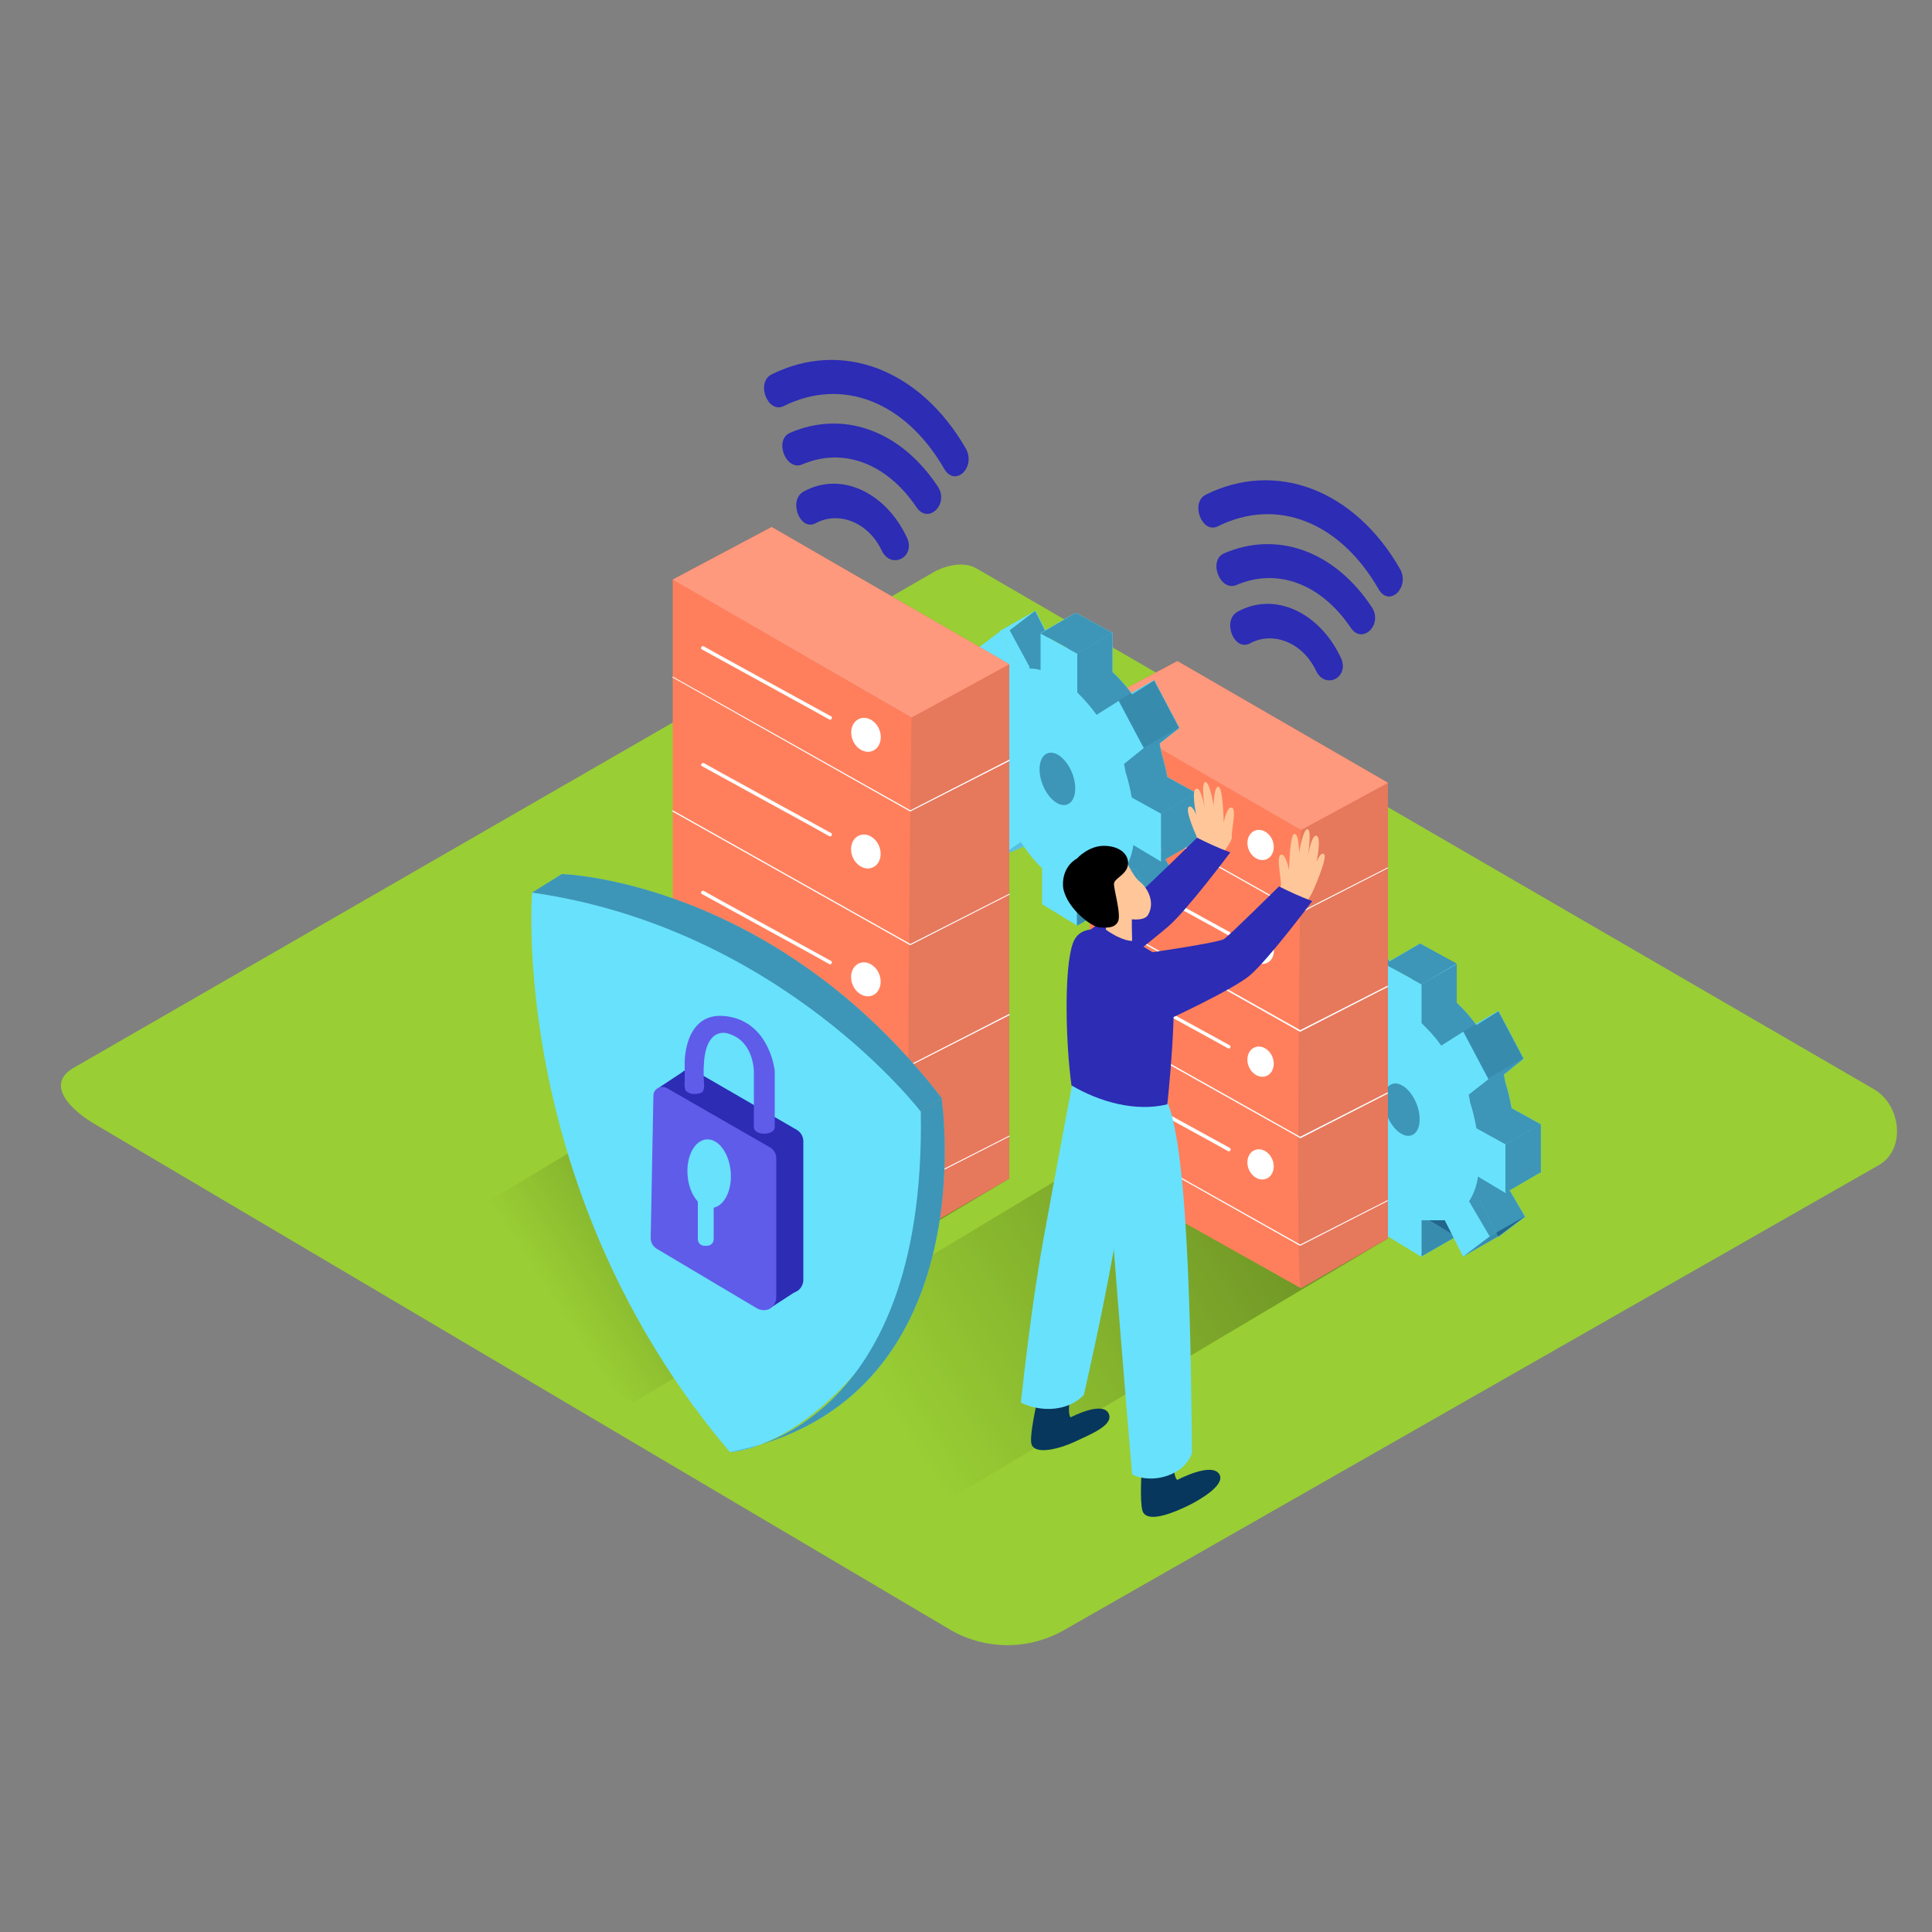 <svg transform="scale(1)" version="1.1" id="Mz2yJuKObT" xmlns="http://www.w3.org/2000/svg" xmlns:xlink="http://www.w3.org/1999/xlink" x="0px" y="0px" viewBox="0 0 500 500" xml:space="preserve" class="pbimage_pbimage__wrapper__image__0LEis false"><rect x="0" y="0" width="500" height="500" fill="#808080" stroke="none"/><title>Cybersecurity 1</title><style type="text/css"> .st0{fill:#99CE34;} .st1{opacity:0.32;fill:url(#SVGID_1_-Mz2yJuKObT);enable-background:new;} .st2{opacity:0.32;fill:url(#SVGID_00000060734686357628852630000004716102117278821558_-Mz2yJuKObT);enable-background:new;} .st3{fill:#68E1FD;} .st4{opacity:0.44;fill:#07375D;enable-background:new;} .st5{opacity:0.1;fill:#07375D;enable-background:new;} .st6{fill:#FF7F5C;} .st7{fill:#FFFFFF;} .st8{opacity:0.2;fill:#FFFFFF;enable-background:new;} .st9{fill:#2C2CB5;} .st10{fill:#5F5CEA;} .st11{fill:#FFC799;} .st12{fill:#07375D;}
 .st12{fill:#07375D;}
 .st11{fill:#FFC799;}
 .st10{fill:#5F5CEA;}
 .st9{fill:#2C2CB5;}
 .st8{fill:#FFFFFF;}
 .st7{fill:#FFFFFF;}
 .st6{fill:#FF7F5C;}
 .st5{fill:#07375D;}
 .st4{fill:#07375D;}
 .st3{fill:#68E1FD;}
 .st0{fill:#99CE34;}</style><g id="background"><path class="st0" d="M246.3,422L25,291.2c-7-4-13.1-10.5-6.2-14.7l222.1-128c3.3-2.1,8.4-3.4,11.8-1.4L485,281.9
		c7,4.1,8.3,15.5,1.3,19.6L275.5,421.8C266.5,427,255.4,427.1,246.3,422z" fill="#99CE34"></path><linearGradient id="SVGID_1_-Mz2yJuKObT" gradientUnits="userSpaceOnUse" x1="230.86" y1="136.05" x2="343.36" y2="208.46" gradientTransform="matrix(1 0 0 -1 0 502)"><stop offset="0" style="stop-color: rgb(0, 0, 0); stop-opacity: 0;"></stop><stop offset="0.99" style="stop-color: rgb(0, 0, 0);"></stop></linearGradient><polyline class="st1" points="359.2,320.5 225.7,399.8 176.5,363.8 324.3,274.8 	"></polyline><linearGradient id="SVGID_00000097479554602849335910000016223651109516079008_-Mz2yJuKObT" gradientUnits="userSpaceOnUse" x1="144.906" y1="162.792" x2="200.176" y2="198.722" gradientTransform="matrix(1 0 0 -1 0 502)"><stop offset="0" style="stop-color: rgb(0, 0, 0); stop-opacity: 0;"></stop><stop offset="0.99" style="stop-color: rgb(0, 0, 0);"></stop></linearGradient><path d="
		M163.8,363l97.4-58l-39.4-51.5l-119,71.6C122.4,338.9,143.2,350.8,163.8,363z" style="opacity: 0.32; fill: url(&quot;#SVGID_00000097479554602849335910000016223651109516079008_-Mz2yJuKObT&quot;);"></path></g><g id="gear_2"><path class="st3" d="M388.1,317.9c-0.1,0.2-0.7,2.5-1.2,2s-3,0.6-3,0.6l-7-9l0.9-2.9h6.3"></path><path class="st3" d="M354,279.3l-0.7-2.3l-7.4-4v-12.7c0-0.2,7.2,4.2,7.2,4.2l0.3-0.7c0.4-1.9,1.1-3.8,2.2-5.5l-5.2-9.6l6.6-5
		l5,9.9h0c1.8-0.4,3.7-0.4,5.5,0.1v-9.5l9.5,5.3v10c1.9,1.8,3.6,3.7,5.1,5.8l5.7-3.6l6.5,12.3l-5.1,4.1l0.4,2.1
		c0.7,2.2,1.2,4.4,1.6,6.6l7.6,4.2v12.6l-7.2-4.3c-0.3,2.3-1.1,4.5-2.3,6.4l5.4,9.2l-6.9,5.2l-4.8-9.5h-6v9.5l-9-5.5v-9.3
		c-2.1-2-3.9-4.3-5.5-6.8l-5.4,3.7l-6.6-12.5l5.5-4l-0.5-1.9C354.8,282.2,354.4,280.7,354,279.3z"></path><polyline class="st3" points="336.9,265.6 345.2,260.5 347.3,263.6 344.1,270.4 	"></polyline><polyline class="st3" points="347.8,307.4 354,304.8 354,301 	"></polyline><polygon class="st3" points="367.8,325.2 376.9,320 374.6,313.1 366.4,315.5 	"></polygon><polygon class="st3" points="357.1,243.7 348,248.9 353,258.9 358.4,259 359.7,248.9 	"></polygon><ellipse class="st3" transform="matrix(0.931 -0.366 0.366 0.931 -79.907 152.505)" cx="362.6" cy="287.2" rx="4.1" ry="7.1"></ellipse><polygon class="st3" points="377,249.5 367.9,254.7 358.4,249.5 367.5,244.2 	"></polygon><polygon class="st3" points="378.7,266.9 387.8,261.6 394.2,273.9 385.1,279.1 	"></polygon><polygon class="st3" points="394.6,314.8 385.5,320 378.6,325.2 387.7,320 	"></polygon><path class="st4" d="M388.1,317.9c-0.1,0.2-0.7,2.5-1.2,2s-3,0.6-3,0.6l-7-9l0.9-2.9h6.3"></path><path class="st3" d="M354,279.3l-0.7-2.3l-7.4-4v-12.7c0-0.2,7.2,4.2,7.2,4.2l0.3-0.7c0.4-1.9,1.1-3.8,2.2-5.5l-5.2-9.6l6.6-5
		l5,9.9h0c1.8-0.4,3.7-0.4,5.5,0.1v-9.5l9.5,5.3v10c1.9,1.8,3.6,3.7,5.1,5.8l5.7-3.6l6.5,12.3l-5.1,4.1l0.4,2.1
		c0.7,2.2,1.2,4.4,1.6,6.6l7.6,4.2v12.6l-7.2-4.3c-0.3,2.3-1.1,4.5-2.3,6.4l5.4,9.2l-6.9,5.2l-4.8-9.5h-6v9.5l-9-5.5v-9.3
		c-2.1-2-3.9-4.3-5.5-6.8l-5.4,3.7l-6.6-12.5l5.5-4l-0.5-1.9C354.8,282.2,354.4,280.7,354,279.3z"></path><polyline class="st4" points="336.9,265.6 345.2,260.5 347.3,263.6 344.1,270.4 	"></polyline><polyline class="st3" points="347.8,307.4 354,304.8 354,301 	"></polyline><polygon class="st3" points="367.8,325.2 376.9,320 374.6,313.1 366.4,315.5 	"></polygon><polygon class="st3" points="357.1,243.7 348,248.9 353,258.9 358.4,259 359.7,248.9 	"></polygon><ellipse class="st3" transform="matrix(0.931 -0.366 0.366 0.931 -79.907 152.505)" cx="362.6" cy="287.2" rx="4.1" ry="7.1"></ellipse><polygon class="st3" points="378.7,266.9 387.8,261.6 394.2,273.9 385.1,279.1 	"></polygon><polygon class="st3" points="394.6,314.8 385.5,320 378.6,325.2 387.7,320 	"></polygon><path class="st4" d="M354,279.3l-0.7-2.3l-7.4-4v-12.7c0-0.2,7.2,4.2,7.2,4.2l0.3-0.7c0.4-1.9,1.1-3.8,2.2-5.5l-5.2-9.6l6.6-5
		l5,9.9h0c1.8-0.4,3.7-0.4,5.5,0.1v-9.5l9.5,5.3v10c1.9,1.8,3.6,3.7,5.1,5.8l5.7-3.6l6.5,12.3l-5.1,4.1l0.4,2.1
		c0.7,2.2,1.2,4.4,1.6,6.6l7.6,4.2v12.6l-7.2-4.3c-0.3,2.3-1.1,4.5-2.3,6.4l5.4,9.2l-6.9,5.2l-4.8-9.5h-6v9.5l-9-5.5v-9.3
		c-2.1-2-3.9-4.3-5.5-6.8l-5.4,3.7l-6.6-12.5l5.5-4l-0.5-1.9C354.8,282.2,354.4,280.7,354,279.3z"></path><polyline class="st5" points="347.8,307.4 354,304.8 354,301 	"></polyline><polygon class="st5" points="367.8,325.2 376.9,320 374.6,313.1 366.4,315.5 	"></polygon><ellipse class="st5" transform="matrix(0.931 -0.366 0.366 0.931 -79.907 152.505)" cx="362.6" cy="287.2" rx="4.1" ry="7.1"></ellipse><polygon class="st5" points="378.7,266.9 387.8,261.6 394.2,273.9 385.1,279.1 	"></polygon><polygon class="st5" points="394.6,314.8 385.5,320 378.6,325.2 387.7,320 	"></polygon><polyline class="st5" points="347.8,307.4 354,304.8 354,301 	"></polyline><polygon class="st4" points="367.8,325.2 376.9,320 374.6,313.1 366.4,315.5 	"></polygon><path class="st3" d="M344.9,284.6l-0.7-2.3l-7.4-4v-12.7c0-0.2,7.2,4.2,7.2,4.2l0.3-0.7c0.4-1.9,1.1-3.8,2.2-5.5l-5.2-9.6l6.6-5
		l5,9.9h0c1.8-0.4,3.7-0.4,5.5,0.1v-9.5l9.5,5.3v10c1.9,1.8,3.6,3.7,5.1,5.8l5.7-3.6l6.5,12.3l-5.1,4l0.4,2.1
		c0.7,2.2,1.2,4.4,1.6,6.6l7.6,4.2v12.6l-7.2-4.3c-0.3,2.3-1.1,4.5-2.3,6.4l5.4,9.2l-6.9,5.2l-4.8-9.5h-6v9.5l-9-5.5v-9.3
		c-2.1-2-3.9-4.3-5.5-6.8l-5.4,3.7l-6.6-12.5l5.5-4l-0.5-1.9C345.7,287.4,345.3,286,344.9,284.6z"></path><ellipse class="st4" transform="matrix(0.931 -0.366 0.366 0.931 -79.907 152.505)" cx="362.6" cy="287.2" rx="4.1" ry="7.1"></ellipse><polygon class="st4" points="394.6,314.8 385.5,320 378.6,325.2 387.7,320 	"></polygon><polygon class="st3" points="377,249.5 367.9,254.7 358.4,249.5 367.5,244.2 	"></polygon><polygon class="st4" points="377,249.4 367.9,254.7 358.4,249.5 367.5,244.2 	"></polygon><polygon class="st3" points="398.7,290.9 389.6,296.1 389.6,308.7 398.7,303.4 	"></polygon><polygon class="st4" points="398.7,290.9 389.6,296.1 389.6,308.7 398.7,303.4 	"></polygon></g><g id="storage_2"><polyline class="st6" points="282,183.2 304.7,171.1 359.2,202.6 359.2,320.5 336.7,333.4 	"></polyline><polyline class="st5" points="282,183.2 304.7,171.1 359.2,202.6 359.2,320.5 336.7,333.4 	"></polyline><path class="st6" d="M336.7,333.4c-1.7-0.1,0-118.6,0-118.6L282,183.2v119.5L336.7,333.4z"></path><polygon class="st7" points="336.5,236.3 336.4,236.3 281.9,205.6 282.1,205.4 336.5,236 359.1,224.5 359.2,224.7 	"></polygon><polygon class="st7" points="336.5,267 336.4,267 281.9,236.3 282.1,236 336.5,266.6 359.1,255.1 359.2,255.4 	"></polygon><polygon class="st7" points="336.5,294.6 336.4,294.5 281.9,263.9 282.1,263.6 336.5,294.2 359.1,282.7 359.2,283 	"></polygon><polygon class="st7" points="336.5,322.4 336.4,322.4 281.9,291.7 282.1,291.5 336.5,322.1 359.1,310.6 359.2,310.8 	"></polygon><polygon class="st6" points="336.7,214.8 359.2,202.6 304.7,171.1 282,183.2 	"></polygon><polygon class="st8" points="336.7,214.8 359.2,202.6 304.7,171.1 282,183.2 	"></polygon><ellipse class="st7" transform="matrix(0.925 -0.379 0.379 0.925 -58.565 140.084)" cx="326.4" cy="218.7" rx="3.3" ry="4"></ellipse><path class="st7" d="M288.7,199.2l25.5,14l3.6,2c0.2,0.1,0.5,0.1,0.6-0.2c0.1-0.2,0.1-0.5-0.2-0.6l-25.5-14l-3.6-2
		C288.6,198.1,288.2,198.9,288.7,199.2L288.7,199.2z"></path><ellipse class="st7" transform="matrix(0.925 -0.379 0.379 0.925 -68.73 142.082)" cx="326.4" cy="245.6" rx="3.3" ry="4"></ellipse><path class="st7" d="M288.7,226l25.5,14l3.6,2c0.2,0.1,0.5,0.1,0.6-0.2c0.1-0.2,0.1-0.5-0.2-0.6l-25.5-14l-3.6-2
		C288.6,224.9,288.2,225.7,288.7,226L288.7,226z"></path><ellipse class="st7" transform="matrix(0.925 -0.379 0.379 0.925 -79.835 144.272)" cx="326.4" cy="274.8" rx="3.3" ry="4"></ellipse><path class="st7" d="M288.7,255.3l25.5,14l3.6,2c0.2,0.1,0.5,0.1,0.6-0.2c0.1-0.2,0.1-0.5-0.2-0.6l-25.5-14l-3.6-2
		C288.6,254.2,288.2,255,288.7,255.3L288.7,255.3z"></path><ellipse class="st7" transform="matrix(0.925 -0.379 0.379 0.925 -89.919 146.254)" cx="326.4" cy="301.4" rx="3.3" ry="4"></ellipse><path class="st7" d="M288.7,281.9l25.5,14l3.6,2c0.5,0.3,1-0.5,0.5-0.8l-25.5-14l-3.6-2C288.6,280.8,288.2,281.6,288.7,281.9
		L288.7,281.9z"></path></g><g id="wifi"><g id="wifi-2"><path class="st9" d="M234.7,139.1c-5.5-11.7-17.1-17.2-26.7-11.9c-4.1,2.2-1,10.4,3.1,8.2c5.9-3.2,13.6-0.3,17.1,7.1
			C230.6,147.5,237.1,144.2,234.7,139.1z"></path><path class="st9" d="M242.7,125.9c-9.7-14.6-24.5-19.8-38.2-13.9c-4.3,1.8-1.1,10,3.1,8.2c10.7-4.6,22-0.2,29.6,11.1
			C240.3,135.8,245.7,130.4,242.7,125.9z"></path><path class="st9" d="M249.9,116c-11.9-20.6-32.2-28.1-50.2-19.1c-4.2,2.1-1,10.2,3.1,8.2c15.3-7.6,31.6-1.1,41.6,16.3
			C247.3,126.2,252.7,120.8,249.9,116z"></path></g><path class="st9" d="M347,170.2c-5.5-11.7-17.1-17.2-26.7-11.9c-4.1,2.2-1,10.4,3.2,8.2c5.9-3.2,13.6-0.3,17.1,7.1
		C343,178.6,349.4,175.3,347,170.2z"></path><path class="st9" d="M355,157.1c-9.7-14.6-24.5-19.8-38.2-13.9c-4.2,1.8-1.1,10,3.2,8.2c10.7-4.6,22-0.2,29.6,11.1
		C352.6,166.9,358,161.6,355,157.1z"></path><path class="st9" d="M362.3,147.2c-11.9-20.7-32.3-28.1-50.2-19.2c-4.2,2.1-1,10.3,3.1,8.2c15.3-7.6,31.6-1.1,41.6,16.3
		C359.6,157.3,365,151.9,362.3,147.2z"></path></g><g id="gear_1"><path class="st3" d="M299,232.3c-0.1,0.2-0.7,2.5-1.2,2s-3,0.6-3,0.6l-7-9l0.9-2.9h6.3"></path><path class="st3" d="M264.9,193.7l-0.7-2.3l-7.4-4v-12.7c0-0.2,7.2,4.2,7.2,4.2l0.3-0.7c0.4-1.9,1.1-3.8,2.2-5.5l-5.2-9.6l6.6-5
		l5,9.9l0,0c1.8-0.4,3.7-0.4,5.5,0.1v-9.5l9.5,5.3v10c1.9,1.8,3.6,3.7,5.1,5.8l5.7-3.6l6.5,12.3l-5.1,4l0.4,2.1
		c0.6,2.2,1.2,4.4,1.6,6.6l7.6,4.2v12.6l-7.2-4.3c-0.3,2.3-1.1,4.5-2.3,6.4l5.4,9.2l-6.9,5.2l-4.8-9.5h-6v9.5l-9-5.5v-9.3
		c-2.1-2-3.9-4.3-5.5-6.8l-5.4,3.7l-6.6-12.6l5.5-4l-0.5-1.9C265.7,196.5,265.3,195.1,264.9,193.7z"></path><polyline class="st3" points="247.8,179.9 256.1,174.9 258.2,178 255,184.8 	"></polyline><polyline class="st3" points="258.7,221.7 264.9,219.1 264.9,215.4 	"></polyline><polygon class="st3" points="278.7,239.6 287.8,234.3 285.5,227.4 277.3,229.8 	"></polygon><polygon class="st3" points="268,158.1 258.8,163.3 263.8,173.3 269.3,173.4 270.6,163.3 	"></polygon><ellipse class="st3" transform="matrix(0.931 -0.366 0.366 0.931 -54.761 113.984)" cx="273.5" cy="201.6" rx="4.1" ry="7.1"></ellipse><polygon class="st3" points="287.9,163.8 278.8,169.1 269.3,163.8 278.4,158.6 	"></polygon><polygon class="st3" points="289.6,181.2 298.7,176 305.1,188.3 296,193.5 	"></polygon><polygon class="st3" points="305.5,229.1 296.4,234.4 289.5,239.6 298.6,234.3 	"></polygon><path class="st4" d="M299,232.3c-0.1,0.2-0.7,2.5-1.2,2s-3,0.6-3,0.6l-7-9l0.9-2.9h6.3"></path><path class="st3" d="M264.9,193.7l-0.7-2.3l-7.4-4v-12.7c0-0.2,7.2,4.2,7.2,4.2l0.3-0.7c0.4-1.9,1.1-3.8,2.2-5.5l-5.2-9.6l6.6-5
		l5,9.9l0,0c1.8-0.4,3.7-0.4,5.5,0.1v-9.5l9.5,5.3v10c1.9,1.8,3.6,3.7,5.1,5.8l5.7-3.6l6.5,12.3l-5.1,4l0.4,2.1
		c0.6,2.2,1.2,4.4,1.6,6.6l7.6,4.2v12.6l-7.2-4.3c-0.3,2.3-1.1,4.5-2.3,6.4l5.4,9.2l-6.9,5.2l-4.8-9.5h-6v9.5l-9-5.5v-9.3
		c-2.1-2-3.9-4.3-5.5-6.8l-5.4,3.7l-6.6-12.6l5.5-4l-0.5-1.9C265.7,196.5,265.3,195.1,264.9,193.7z"></path><polyline class="st4" points="247.8,179.9 256.1,174.9 258.2,178 255,184.8 	"></polyline><polyline class="st3" points="258.7,221.7 264.9,219.1 264.9,215.4 	"></polyline><polygon class="st3" points="278.7,239.6 287.8,234.3 285.5,227.4 277.3,229.8 	"></polygon><polygon class="st3" points="268,158.1 258.8,163.3 263.8,173.3 269.3,173.4 270.6,163.3 	"></polygon><ellipse class="st3" transform="matrix(0.931 -0.366 0.366 0.931 -54.761 113.984)" cx="273.5" cy="201.6" rx="4.1" ry="7.1"></ellipse><polygon class="st3" points="289.6,181.2 298.7,176 305.1,188.3 296,193.5 	"></polygon><polygon class="st3" points="305.5,229.1 296.4,234.4 289.5,239.6 298.6,234.3 	"></polygon><path class="st4" d="M264.9,193.7l-0.7-2.3l-7.4-4v-12.7c0-0.2,7.2,4.2,7.2,4.2l0.3-0.7c0.4-1.9,1.1-3.8,2.2-5.5l-5.2-9.6l6.6-5
		l5,9.9l0,0c1.8-0.4,3.7-0.4,5.5,0.1v-9.5l9.5,5.3v10c1.9,1.8,3.6,3.7,5.1,5.8l5.7-3.6l6.5,12.3l-5.1,4l0.4,2.1
		c0.6,2.2,1.2,4.4,1.6,6.6l7.6,4.2v12.6l-7.2-4.3c-0.3,2.3-1.1,4.5-2.3,6.4l5.4,9.2l-6.9,5.2l-4.8-9.5h-6v9.5l-9-5.5v-9.3
		c-2.1-2-3.9-4.3-5.5-6.8l-5.4,3.7l-6.6-12.6l5.5-4l-0.5-1.9C265.7,196.5,265.3,195.1,264.9,193.7z"></path><polyline class="st5" points="258.7,221.7 264.9,219.1 264.9,215.4 	"></polyline><polygon class="st5" points="278.7,239.6 287.8,234.3 285.5,227.4 277.3,229.8 	"></polygon><ellipse class="st5" transform="matrix(0.931 -0.366 0.366 0.931 -54.761 113.984)" cx="273.5" cy="201.6" rx="4.1" ry="7.1"></ellipse><polygon class="st5" points="289.6,181.2 298.7,176 305.1,188.3 296,193.5 	"></polygon><polygon class="st5" points="305.5,229.1 296.4,234.4 289.5,239.6 298.6,234.3 	"></polygon><polyline class="st5" points="258.7,221.7 264.9,219.1 264.9,215.4 	"></polyline><polygon class="st4" points="278.7,239.6 287.8,234.3 285.5,227.4 277.3,229.8 	"></polygon><path class="st3" d="M255.8,198.9l-0.7-2.3l-7.4-4v-12.7c0-0.2,7.2,4.2,7.2,4.2l0.3-0.7c0.4-1.9,1.1-3.8,2.2-5.4l-5.2-9.6l6.6-5
		l5,9.9l0,0c1.8-0.4,3.7-0.4,5.5,0.1v-9.5l9.5,5.3v10c1.8,1.8,3.5,3.7,5,5.8l5.7-3.6l6.5,12.2l-5.1,4.1l0.4,2.1
		c0.7,2.2,1.2,4.4,1.6,6.6l7.6,4.2V223l-7.2-4.3c-0.3,2.3-1.1,4.5-2.3,6.4l5.4,9.2l-6.9,5.2l-4.8-9.5h-6v9.5l-9-5.5v-9.3
		c-2.1-2-3.9-4.3-5.5-6.8l-5.4,3.7l-6.6-12.6l5.5-4l-0.5-1.9C256.6,201.8,256.2,200.4,255.8,198.9z"></path><ellipse class="st4" transform="matrix(0.931 -0.366 0.366 0.931 -54.761 113.984)" cx="273.5" cy="201.6" rx="4.1" ry="7.1"></ellipse><polygon class="st4" points="305.5,229.1 296.4,234.4 289.5,239.6 298.6,234.3 	"></polygon><polygon class="st3" points="287.9,163.8 278.8,169.1 269.3,163.8 278.4,158.6 	"></polygon><polygon class="st4" points="287.9,163.8 278.8,169.1 269.3,163.9 278.4,158.6 	"></polygon><polygon class="st3" points="309.6,205.2 300.5,210.5 300.5,223 309.6,217.8 	"></polygon><polygon class="st4" points="309.6,205.2 300.5,210.5 300.5,223 309.6,217.8 	"></polygon></g><g id="storage_1"><polyline class="st6" points="174.1,150 199.7,136.4 261.2,171.9 261.2,305 235.9,319.7 	"></polyline><polyline class="st5" points="174.1,150 199.7,136.4 261.2,171.9 261.2,305 235.9,319.7 	"></polyline><path class="st6" d="M235.9,319.7c-1.9-0.2,0-133.9,0-133.9L174.1,150v134.9L235.9,319.7z"></path><polygon class="st7" points="235.6,210 235.5,210 174,175.3 174.1,175.1 235.6,209.7 261.2,196.6 261.3,196.9 	"></polygon><polygon class="st7" points="235.6,244.6 235.5,244.6 174,210 174.1,209.7 235.6,244.3 261.2,231.3 261.3,231.5 	"></polygon><polygon class="st7" points="235.6,275.8 235.5,275.8 174,241.1 174.1,240.9 235.6,275.5 261.2,262.4 261.3,262.7 	"></polygon><polygon class="st7" points="235.6,307.2 235.5,307.2 174,272.6 174.1,272.3 235.6,306.9 261.2,293.9 261.3,294.1 	"></polygon><polygon class="st6" points="235.9,185.7 261.2,171.9 199.7,136.4 174.1,150 	"></polygon><polygon class="st8" points="235.9,185.7 261.2,171.9 199.7,136.4 174.1,150 	"></polygon><ellipse class="st7" transform="matrix(0.925 -0.379 0.379 0.925 -55.352 99.209)" cx="224.2" cy="190.2" rx="3.7" ry="4.5"></ellipse><path class="st7" d="M181.7,168.1l28.8,15.8l4.1,2.3c0.5,0.3,1-0.5,0.5-0.8l-28.8-15.8l-4.1-2.3C181.6,167,181.1,167.8,181.7,168.1
		z"></path><ellipse class="st7" transform="matrix(0.925 -0.379 0.379 0.925 -66.832 101.469)" cx="224.2" cy="220.4" rx="3.7" ry="4.5"></ellipse><path class="st7" d="M181.7,198.3l28.8,15.8l4.1,2.3c0.5,0.3,1-0.5,0.5-0.8l-28.8-15.8l-4.1-2.3
		C181.6,197.3,181.1,198.1,181.7,198.3z"></path><ellipse class="st7" transform="matrix(0.925 -0.379 0.379 0.925 -79.375 103.936)" cx="224.2" cy="253.5" rx="3.7" ry="4.5"></ellipse><path class="st7" d="M181.7,231.4l28.8,15.8l4.1,2.3c0.5,0.3,1-0.5,0.5-0.8l-28.8-15.8l-4.1-2.3
		C181.6,230.3,181.1,231.1,181.7,231.4z"></path><ellipse class="st7" transform="matrix(0.925 -0.379 0.379 0.925 -90.763 106.177)" cx="224.2" cy="283.5" rx="3.7" ry="4.5"></ellipse><path class="st7" d="M181.7,261.4l28.8,15.8l4.1,2.3c0.5,0.3,1-0.5,0.5-0.8l-28.8-15.8l-4.1-2.3
		C181.6,260.4,181.1,261.2,181.7,261.4L181.7,261.4z"></path></g><g id="shield"><path class="st3" d="M137.7,231c0,0-6.2,77.2,51.2,144.8c0,0,22.7-0.4,45.3-38.4l6.6-38.4l-2.2-14.6l-30.4-28.9
		c0,0-38.8-19-39.5-20.1S137.7,231,137.7,231z"></path><path class="st3" d="M238.3,287.7c1.5,84.1-49.4,88.1-49.4,88.1c66.6-12.8,54.8-91.4,54.8-91.4"></path><path class="st3" d="M238.3,287.7c0,0-36.2-47.5-100.6-56.7l7.7-4.8c0,0,54.9,1.5,98.4,58.1L238.3,287.7z"></path><path class="st4" d="M238.3,287.7c1.5,84.1-49.4,88.1-49.4,88.1c66.6-12.8,54.8-91.4,54.8-91.4"></path><path class="st4" d="M238.3,287.7c0,0-36.2-47.5-100.6-56.7l7.7-4.8c0,0,54.9,1.5,98.4,58.1L238.3,287.7z"></path><path class="st9" d="M198.9,338.8l7.4-4.8c0.1-0.1-4.9-3.8-4.9-3.8l-2.9,5.4"></path><polyline class="st9" points="170.5,281.5 177,277.2 178.6,285.8 172,284.5 	"></polyline><path class="st9" d="M179.6,277c-1.1-0.6-2.5-0.3-3.2,0.8c-0.2,0.4-0.3,0.7-0.3,1.2l-0.7,36.8c0,1.2,0.6,2.2,1.6,2.8l25.9,15.5
		c1.6,0.9,3.6,0.5,4.5-1.1c0.3-0.5,0.5-1.1,0.5-1.7v-36c0-1.2-0.7-2.3-1.7-2.9L179.6,277z"></path><path class="st10" d="M172.6,281.6c-1.1-0.6-2.5-0.3-3.2,0.8c-0.2,0.4-0.3,0.7-0.3,1.2l-0.7,36.8c0,1.2,0.6,2.2,1.6,2.8l25.9,15.4
		c1.6,0.9,3.6,0.5,4.5-1.1c0.3-0.5,0.5-1.1,0.5-1.7v-36c0-1.2-0.6-2.3-1.7-2.9L172.6,281.6z"></path><ellipse class="st3" transform="matrix(0.997 -7.950302e-02 7.950302e-02 0.997 -23.567 15.551)" cx="183.5" cy="303.7" rx="5.6" ry="8.9"></ellipse><path class="st3" d="M182.3,305h0.7c1,0,1.7,0.8,1.7,1.7v14c0,1-0.8,1.7-1.7,1.7h-0.7c-1,0-1.7-0.8-1.7-1.7v-14
		C180.6,305.8,181.4,305,182.3,305z"></path><ellipse class="st10" cx="197.8" cy="291.8" rx="2.7" ry="1.6"></ellipse><path class="st10" d="M189.6,263.3c-12.5-3-12.4,11.5-12.4,11.5v5.2c-0.1,0.8,0,1.5,0.2,2.2c0.6,0.6,1.5,1,2.4,0.9
		c0.8,0,1.8-0.1,2.2-0.8c0.2-0.6,0.3-1.3,0.2-2c-0.1-1.2-0.1-2.4-0.1-3.6c0.1-2.6,0.3-5.8,2-7.9c1.1-1.4,3-1.9,4.7-1.2
		c6.4,2.1,6.3,9.8,6.3,9.8v14.3h5.4v-14.6C200.5,277.2,199.4,265.7,189.6,263.3z"></path></g><g id="character"><path class="st11" d="M329.9,234.3c0.2,0.1,1.5-3.8,1.6-5.4s-1.3-7.3,0-7.7s2.1,4,2.1,4s0.2-9.4,1.4-9.4s1.2,5,1.2,5s1-6.4,2.2-6.2
		s0,7.6,0,7.6s0.9-6.3,2.3-5.9s0,6.8,0,6.8s1.1-2.9,2-2s-2.8,9.4-3.3,10.3s-3.8,6.2-4.1,6.4S329.9,234.3,329.9,234.3z"></path><path class="st11" d="M312.5,227.3c-2.3,1.4,6.5-9,6.3-10.6s1.3-7.3,0-7.7s-2.1,3.9-2.1,3.9s-0.2-9.3-1.4-9.3s-1.2,5-1.2,5
		s-1-6.4-2.2-6.2s0,7.6,0,7.6s-0.9-6.3-2.3-5.9s0,6.8,0,6.8s-1.1-2.9-2-2s1.9,7.3,2.4,8.2s-5.7,8.2-5.3,8.5S312.5,227.3,312.5,227.3
		z"></path><path class="st9" d="M277.8,244c0,0,16.4-12.6,17.8-13.6s14.2-13.6,14.2-13.6c2.8,1.4,5.6,2.7,8.6,3.8c0,0-11.2,15-16.1,19.2
		c-4.3,3.7-17.5,14-17.5,14"></path><path class="st12" d="M278,355.8c0,0-2.3,9.9-0.9,11c0,0,8.5-4.5,9.9-0.8c1.1,2.9-4.8,5.2-8.8,7.1c-3.4,1.6-10,3.6-11.2,0.8
		s4.4-23.7,4.4-23.7"></path><path class="st12" d="M303.8,372c0,0-0.7,10.1,0.9,11c0,0,9-4.8,10.9-1.4c1.5,2.7-4.9,6.5-8.2,8.1s-9.8,4.4-11.5,1.8
		s0.6-24.1,0.6-24.1"></path><path class="st3" d="M280.5,361c3.1-13.6,12.7-57.2,11.5-71c-1.4-16.4-14.1-11.6-14.1-11.6s-4.6,24.3-8,43.1
		c-2.7,14.9-4.9,34.1-5.7,41.5C269.6,365.6,276.5,365.2,280.5,361z"></path><path class="st3" d="M308.5,376c-0.3-21.4-0.5-77.8-6.5-91c-7.7-16.7-15.8,0.2-15.8,8c0,7.2,5.9,78.6,6.8,88.6
		C298.3,384.2,306.6,381.8,308.5,376z"></path><path class="st9" d="M302.1,285.8c0.9-8.6,3.3-34.3-0.1-36.8c-6.1-4.6-21.1-13.4-24.3-5c-2.4,6.5-1.9,26.1-0.4,36.9
		C284.6,285.2,293.9,287.8,302.1,285.8z"></path><path class="st11" d="M293,236.8c-0.2,0.2,0,6.7,0,6.7s-2.4,0.2-6.8-2.9l0.4-6.8L293,236.8z"></path><path class="st11" d="M290.9,221.6c0,0,2,4.9,4.1,6.6s4,5.4,2.1,8.6s-14.6-0.8-14.8-4.5S283.1,219.5,290.9,221.6z"></path><path d="M278.7,222.2c0,0,3-3.4,7.2-3.3s6.4,2.5,6,5s-3.5,3.4-3.6,4.8s2,8.2,1,9.9s-2.9,1.5-4.8,1.4s-8.1-4.6-9.3-9.9
		C274.7,226.9,276,223.7,278.7,222.2z"></path><path class="st9" d="M297.1,246.6c0,0,18.2-2.6,19.7-3.6s14.2-13.6,14.2-13.6c2.8,1.4,5.6,2.7,8.6,3.8c0,0-11.2,15-16.1,19.2
		c-4.3,3.7-21.9,11.8-21.9,11.8"></path></g></svg>